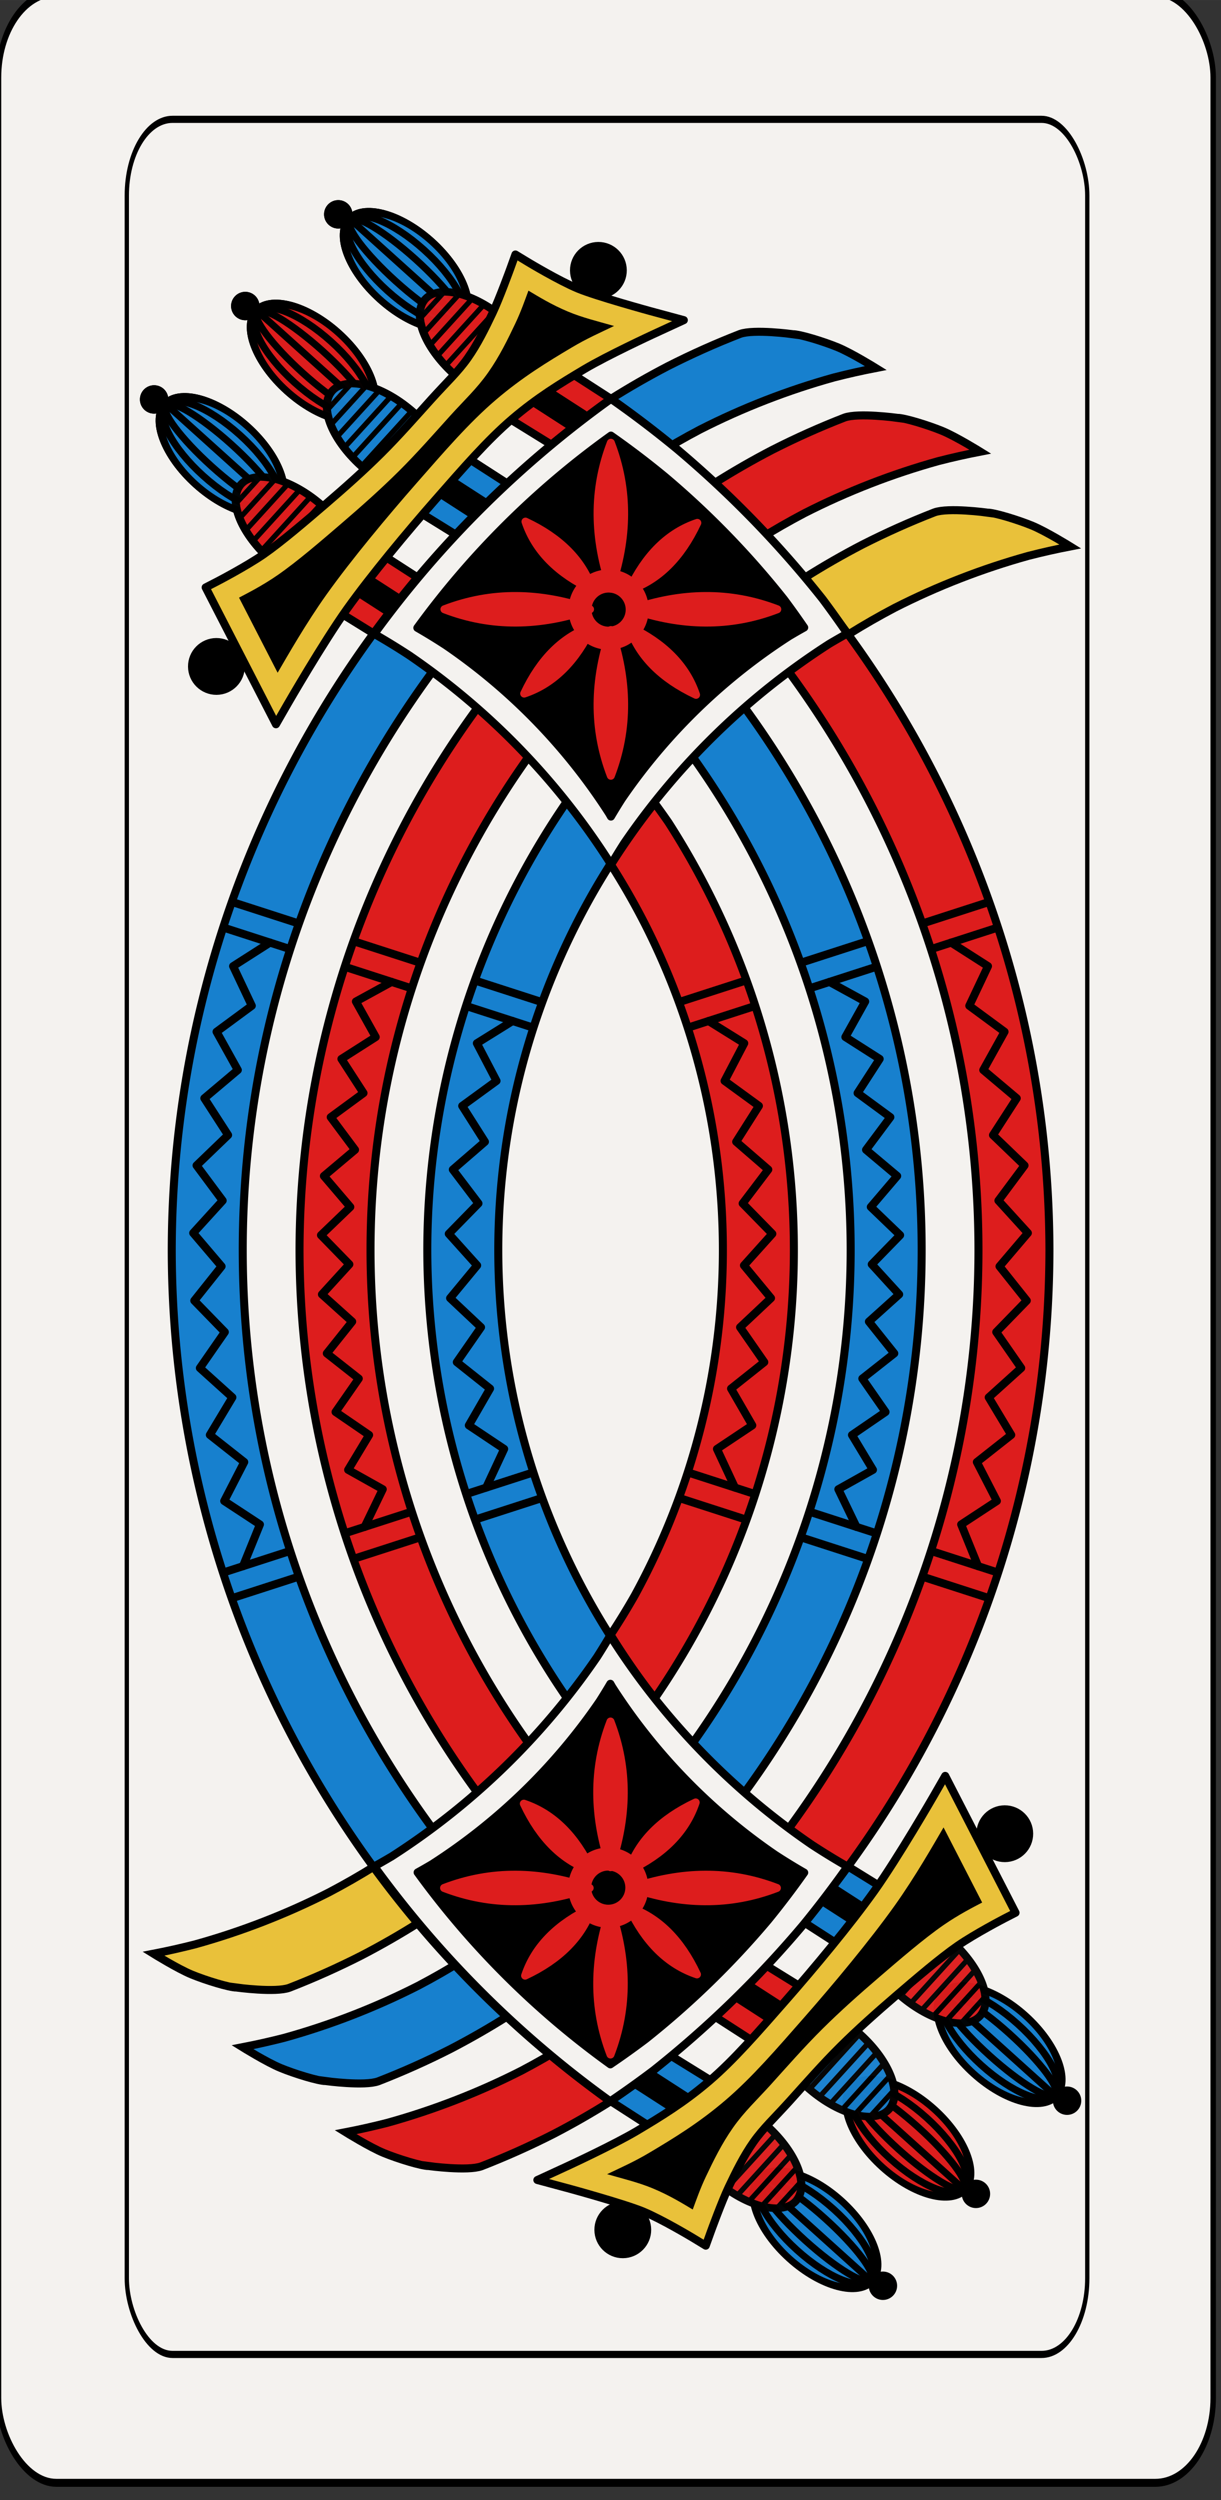 <?xml version="1.0" encoding="UTF-8" standalone="no"?>
<svg
   width="43mm"
   height="87.998mm"
   enable-background="new"
   version="1.1"
   viewBox="0 0 152.363 311.802"
   id="svg20076"
   sodipodi:docname="Mazzo.svg"
   inkscape:version="1.2.1 (9c6d41e410, 2022-07-14)"
   xmlns:inkscape="http://www.inkscape.org/namespaces/inkscape"
   xmlns:sodipodi="http://sodipodi.sourceforge.net/DTD/sodipodi-0.dtd"
   xmlns="http://www.w3.org/2000/svg"
   xmlns:svg="http://www.w3.org/2000/svg"
   xmlns:rdf="http://www.w3.org/1999/02/22-rdf-syntax-ns#"
   xmlns:cc="http://creativecommons.org/ns#"
   xmlns:dc="http://purl.org/dc/elements/1.1/">
  <rect x="0" y="0" width="152.363" height="311.802" fill="#333333" stroke="none"/>
  <sodipodi:namedview
     id="namedview20078"
     pagecolor="#ffffff"
     bordercolor="#000000"
     borderopacity="0.25"
     inkscape:showpageshadow="2"
     inkscape:pageopacity="0.0"
     inkscape:pagecheckerboard="0"
     inkscape:deskcolor="#d1d1d1"
     inkscape:document-units="mm"
     showgrid="false"
     inkscape:zoom="2.8284271"
     inkscape:cx="196.57568"
     inkscape:cy="470.75634"
     inkscape:window-width="2560"
     inkscape:window-height="1409"
     inkscape:window-x="0"
     inkscape:window-y="31"
     inkscape:window-maximized="1"
     inkscape:current-layer="svg20076" />
  <title
     id="title2">Bresciane</title>
  <defs
     id="defs191" />
  <g
     id="g5129"
     style="display:inline"
     transform="translate(-800.778,-953.154)">
    <g
       transform="matrix(0.97,0,0,0.996,-165.14,-794.35)"
       enable-background="new"
       fill="#f4f2ef"
       id="g4561">
      <g
         transform="matrix(0.7,0,0,1,298.31,-0.792)"
         fill="#f4f2ef"
         id="g4559">
        <rect
           x="996.13"
           y="1754.4"
           width="223.23"
           height="311.81"
           rx="10.63"
           ry="10.63"
           fill="#f4f2ef"
           stroke="#000000"
           stroke-width="0.997"
           id="rect4557" />
      </g>
    </g>
    <g
       transform="translate(800.79,212.6)"
       id="g5121">
      <g
         id="g4989">
        <path
           d="m 123.16,804.48 c 0,0 -4.833,-0.656 -6.562,-0.028 -3.068,1.192 -6.074,2.537 -9.008,4.029 -2.437,1.266 -4.82,2.633 -7.143,4.098 l 5.34,7.037 0.146,0.014 c 1.851,-1.153 3.744,-2.239 5.674,-3.254 2.67,-1.359 5.407,-2.583 8.199,-3.668 2.792,-1.085 5.637,-2.031 8.523,-2.832 1.728,-0.442 3.468,-0.833 5.219,-1.172 0,0 -3.024,-1.878 -4.763,-2.594 -1.739,-0.716 -4.706,-1.631 -5.626,-1.631 z"
           fill="#e9c13a"
           fill-rule="evenodd"
           stroke="#000000"
           stroke-width="1px"
           id="path4563" />
        <path
           d="m 111.93,792.66 c 0,0 -4.833,-0.656 -6.562,-0.028 -3.068,1.192 -6.074,2.537 -9.008,4.029 -2.437,1.266 -4.82,2.633 -7.143,4.098 l 5.34,7.037 0.146,0.014 c 1.851,-1.153 3.744,-2.239 5.674,-3.254 2.67,-1.359 5.407,-2.583 8.199,-3.668 2.792,-1.085 5.637,-2.031 8.523,-2.832 1.728,-0.442 3.468,-0.833 5.219,-1.172 0,0 -3.024,-1.878 -4.763,-2.594 -1.739,-0.716 -4.706,-1.631 -5.626,-1.631 z"
           fill="#dd1d1d"
           fill-rule="evenodd"
           stroke="#000000"
           stroke-width="1px"
           id="path4565" />
        <path
           d="m 98.893,782.23 c 0,0 -4.833,-0.656 -6.562,-0.028 -3.068,1.192 -6.074,2.537 -9.008,4.029 -2.437,1.266 -4.82,2.633 -7.143,4.098 l 5.34,7.037 0.146,0.014 c 1.851,-1.153 3.744,-2.239 5.674,-3.254 2.67,-1.359 5.407,-2.583 8.199,-3.668 2.792,-1.085 5.637,-2.031 8.523,-2.832 1.728,-0.442 3.468,-0.833 5.219,-1.172 0,0 -3.024,-1.878 -4.763,-2.594 -1.739,-0.716 -4.706,-1.631 -5.626,-1.631 z"
           fill="#1780ce"
           fill-rule="evenodd"
           stroke="#000000"
           stroke-width="1px"
           id="path4567" />
        <path
           d="m 29.526,988.44 c 0,0 4.833,0.656 6.562,0.028 3.068,-1.192 6.074,-2.537 9.008,-4.029 2.437,-1.266 4.82,-2.633 7.143,-4.098 l -5.34,-7.037 -0.146,-0.014 c -1.851,1.153 -3.744,2.239 -5.674,3.254 -2.67,1.359 -5.407,2.583 -8.199,3.668 -2.792,1.085 -5.637,2.031 -8.523,2.832 -1.728,0.442 -3.468,0.833 -5.219,1.172 0,0 3.024,1.878 4.763,2.594 1.739,0.716 4.706,1.631 5.626,1.631 z"
           fill="#e9c13a"
           fill-rule="evenodd"
           stroke="#000000"
           stroke-width="1px"
           id="path4569" />
        <path
           d="m 40.635,1000.1 c 0,0 4.833,0.656 6.562,0.028 3.068,-1.192 6.074,-2.537 9.008,-4.029 2.437,-1.266 4.82,-2.633 7.143,-4.098 l -5.34,-7.037 -0.146,-0.014 c -1.851,1.153 -3.744,2.239 -5.674,3.254 -2.67,1.359 -5.407,2.583 -8.199,3.668 -2.792,1.085 -5.637,2.031 -8.523,2.832 -1.728,0.442 -3.468,0.833 -5.219,1.172 0,0 3.024,1.878 4.763,2.594 1.739,0.716 4.706,1.631 5.626,1.631 z"
           fill="#1780ce"
           fill-rule="evenodd"
           stroke="#000000"
           stroke-width="1px"
           id="path4571" />
        <path
           d="m 53.504,1010.7 c 0,0 4.833,0.656 6.562,0.028 3.068,-1.192 6.074,-2.537 9.008,-4.029 2.437,-1.266 4.82,-2.633 7.143,-4.098 l -5.34,-7.037 -0.146,-0.014 c -1.851,1.153 -3.744,2.239 -5.674,3.254 -2.67,1.359 -5.407,2.583 -8.199,3.668 -2.792,1.085 -5.637,2.031 -8.523,2.832 -1.728,0.442 -3.468,0.833 -5.219,1.172 0,0 3.024,1.878 4.763,2.594 1.739,0.716 4.706,1.631 5.626,1.631 z"
           fill="#dd1d1d"
           fill-rule="evenodd"
           stroke="#000000"
           stroke-width="1px"
           id="path4573" />
        <path
           d="m 76.229,790.3 -9.182,-5.922 -7.927,5.653 9.672,5.98 z"
           fill="#dd1d1d"
           fill-rule="evenodd"
           stroke="#000000"
           stroke-width="1px"
           id="path4575" />
        <path
           d="m 76.181,1002.6 9.182,5.922 7.927,-5.653 -9.672,-5.98 z"
           fill="#1780ce"
           fill-rule="evenodd"
           stroke="#000000"
           stroke-width="1px"
           id="path4577" />
        <path
           d="m 88.032,991.31 9.182,5.922 7.927,-5.653 -9.672,-5.98 z"
           fill="#dd1d1d"
           fill-rule="evenodd"
           stroke="#000000"
           stroke-width="1px"
           id="path4579" />
        <path
           d="m 98.231,978.96 9.182,5.922 7.927,-5.653 -9.672,-5.98 z"
           fill="#1780ce"
           fill-rule="evenodd"
           stroke="#000000"
           stroke-width="1px"
           id="path4581" />
        <path
           d="m 89.327,1005.7 -9.262,-5.973"
           fill="none"
           stroke="#000000"
           stroke-width="3.125"
           id="path4583" />
        <path
           d="m 101.18,994.41 -9.262,-5.973"
           fill="none"
           stroke="#000000"
           stroke-width="3.125"
           id="path4585" />
        <path
           d="m 111.38,982.06 -9.262,-5.973"
           fill="none"
           stroke="#000000"
           stroke-width="3.125"
           id="path4587" />
        <path
           d="m 64.377,801.57 -9.182,-5.922 -7.927,5.653 9.672,5.98 z"
           fill="#1780ce"
           fill-rule="evenodd"
           stroke="#000000"
           stroke-width="1px"
           id="path4589" />
        <path
           d="m 54.179,813.93 -9.182,-5.922 -7.927,5.653 9.672,5.98 z"
           fill="#dd1d1d"
           fill-rule="evenodd"
           stroke="#000000"
           stroke-width="1px"
           id="path4591" />
        <path
           d="m 63.083,787.2 9.262,5.973"
           fill="none"
           stroke="#000000"
           stroke-width="3.125"
           id="path4593" />
        <path
           d="m 51.232,798.48 9.262,5.973"
           fill="none"
           stroke="#000000"
           stroke-width="3.125"
           id="path4595" />
        <path
           d="m 41.033,810.83 9.262,5.973"
           fill="none"
           stroke="#000000"
           stroke-width="3.125"
           id="path4597" />
        <g
           transform="translate(0.233,0.21)"
           id="g4637">
          <g
             transform="matrix(0.692,0.63,-0.47,0.515,366.88,157.11)"
             fill="#1780ce"
             stroke="#000000"
             id="g4607">
            <ellipse
               transform="matrix(0.006,1,1,-0.006,0,0)"
               cx="1007.7"
               cy="187.05"
               rx="6.97"
               ry="10.076"
               stroke-linecap="round"
               stroke-linejoin="round"
               stroke-width="1.237"
               id="ellipse4599" />
            <ellipse
               transform="matrix(0.006,1,1,-0.006,0,0)"
               cx="1007.7"
               cy="187.05"
               rx="4.91"
               ry="10.076"
               stroke-linecap="round"
               stroke-linejoin="round"
               stroke-width="1.237"
               id="ellipse4601" />
            <ellipse
               transform="matrix(0.006,1,1,-0.006,0,0)"
               cx="1007.7"
               cy="187.05"
               rx="2.645"
               ry="10.076"
               stroke-linecap="round"
               stroke-linejoin="round"
               stroke-width="1.237"
               id="ellipse4603" />
            <path
               d="m 183.38,1006.5 20.151,-0.131"
               fill-rule="evenodd"
               stroke-width="1.238px"
               id="path4605" />
          </g>
          <g
             transform="matrix(0.47,-0.517,0.519,0.469,-543.51,465.89)"
             opacity="0.97"
             id="g4633">
            <g
               stroke="#000000"
               stroke-linecap="round"
               stroke-linejoin="round"
               id="g4631">
              <ellipse
                 transform="matrix(-0.998,-0.056,0,1,0,0)"
                 cx="-195.19"
                 cy="930.78"
                 rx="6.697"
                 ry="13.217"
                 fill="#dd1d1d"
                 opacity="1"
                 stroke-width="1.389"
                 id="ellipse4609" />
              <path
                 d="m 191.5,930.12 6.439,6e-5"
                 fill="none"
                 stroke-width="0.923"
                 id="path4611" />
              <path
                 d="m 190.01,932.37 9.473,3.3e-4"
                 fill="none"
                 stroke-width="0.923"
                 id="path4613" />
              <path
                 d="m 189.13,934.63 11.295,2e-5"
                 fill="none"
                 stroke-width="0.923"
                 id="path4615" />
              <path
                 d="m 188.59,936.89 12.45,-2.8e-4"
                 fill="none"
                 stroke-width="0.923"
                 id="path4617" />
              <path
                 d="m 188.29,939.15 13.116,7e-5"
                 fill="none"
                 stroke-width="0.923"
                 id="path4619" />
              <path
                 d="m 188.2,941.4 13.365,10e-6"
                 fill="none"
                 stroke-width="0.923"
                 id="path4621" />
              <path
                 d="m 188.3,943.66 13.221,-5e-5"
                 fill="none"
                 stroke-width="0.923"
                 id="path4623" />
              <path
                 d="m 188.61,945.92 12.671,-2.3e-4"
                 fill="none"
                 stroke-width="0.923"
                 id="path4625" />
              <path
                 d="m 189.15,948.18 11.657,4e-4"
                 fill="none"
                 stroke-width="0.923"
                 id="path4627" />
              <path
                 d="m 189.99,950.43 10.04,-1.9e-4"
                 fill="none"
                 stroke-width="0.923"
                 id="path4629" />
            </g>
          </g>
          <circle
             cx="18.987"
             cy="790.16"
             stroke="#000000"
             stroke-linecap="round"
             stroke-linejoin="round"
             stroke-width="0.999"
             id="ellipse4635"
             r="1.272" />
        </g>
        <g
           transform="matrix(0.692,0.63,-0.47,0.515,378.49,145.67)"
           fill="#dd1d1d"
           stroke="#000000"
           id="g4647">
          <ellipse
             transform="matrix(0.006,1,1,-0.006,0,0)"
             cx="1007.7"
             cy="187.05"
             rx="6.97"
             ry="10.076"
             stroke-linecap="round"
             stroke-linejoin="round"
             stroke-width="1.237"
             id="ellipse4639" />
          <ellipse
             transform="matrix(0.006,1,1,-0.006,0,0)"
             cx="1007.7"
             cy="187.05"
             rx="4.91"
             ry="10.076"
             stroke-linecap="round"
             stroke-linejoin="round"
             stroke-width="1.237"
             id="ellipse4641" />
          <ellipse
             transform="matrix(0.006,1,1,-0.006,0,0)"
             cx="1007.7"
             cy="187.05"
             rx="2.645"
             ry="10.076"
             stroke-linecap="round"
             stroke-linejoin="round"
             stroke-width="1.237"
             id="ellipse4643" />
          <path
             d="m 183.38,1006.5 20.151,-0.131"
             fill-rule="evenodd"
             stroke-width="1.238px"
             id="path4645" />
        </g>
        <g
           transform="matrix(0.47,-0.517,0.519,0.469,-531.9,454.45)"
           fill="#1780ce"
           opacity="0.97"
           id="g4673">
          <g
             fill="#1780ce"
             stroke="#000000"
             stroke-linecap="round"
             stroke-linejoin="round"
             id="g4671">
            <ellipse
               transform="matrix(-0.998,-0.056,0,1,0,0)"
               cx="-195.19"
               cy="930.78"
               rx="6.697"
               ry="13.217"
               opacity="1"
               stroke-width="1.389"
               id="ellipse4649" />
            <path
               d="m 191.5,930.12 6.439,6e-5"
               fill-rule="evenodd"
               stroke-width="0.923"
               id="path4651" />
            <path
               d="m 190.01,932.37 9.473,3.3e-4"
               fill-rule="evenodd"
               stroke-width="0.923"
               id="path4653" />
            <path
               d="m 189.13,934.63 11.295,2e-5"
               fill-rule="evenodd"
               stroke-width="0.923"
               id="path4655" />
            <path
               d="m 188.59,936.89 12.45,-2.8e-4"
               fill-rule="evenodd"
               stroke-width="0.923"
               id="path4657" />
            <path
               d="m 188.29,939.15 13.116,7e-5"
               fill-rule="evenodd"
               stroke-width="0.923"
               id="path4659" />
            <path
               d="m 188.2,941.4 13.365,10e-6"
               fill-rule="evenodd"
               stroke-width="0.923"
               id="path4661" />
            <path
               d="m 188.3,943.66 13.221,-5e-5"
               fill-rule="evenodd"
               stroke-width="0.923"
               id="path4663" />
            <path
               d="m 188.61,945.92 12.671,-2.3e-4"
               fill-rule="evenodd"
               stroke-width="0.923"
               id="path4665" />
            <path
               d="m 189.15,948.18 11.657,4e-4"
               fill-rule="evenodd"
               stroke-width="0.923"
               id="path4667" />
            <path
               d="m 189.99,950.43 10.04,-1.9e-4"
               fill-rule="evenodd"
               stroke-width="0.923"
               id="path4669" />
          </g>
        </g>
        <circle
           cx="30.596"
           cy="778.72"
           stroke="#000000"
           stroke-linecap="round"
           stroke-linejoin="round"
           stroke-width="0.999"
           id="ellipse4675"
           r="1.272" />
        <g
           transform="translate(23.212,-22.877)"
           id="g4715">
          <g
             transform="matrix(0.692,0.63,-0.47,0.515,366.88,157.11)"
             fill="#1780ce"
             stroke="#000000"
             id="g4685">
            <ellipse
               transform="matrix(0.006,1,1,-0.006,0,0)"
               cx="1007.7"
               cy="187.05"
               rx="6.97"
               ry="10.076"
               stroke-linecap="round"
               stroke-linejoin="round"
               stroke-width="1.237"
               id="ellipse4677" />
            <ellipse
               transform="matrix(0.006,1,1,-0.006,0,0)"
               cx="1007.7"
               cy="187.05"
               rx="4.91"
               ry="10.076"
               stroke-linecap="round"
               stroke-linejoin="round"
               stroke-width="1.237"
               id="ellipse4679" />
            <ellipse
               transform="matrix(0.006,1,1,-0.006,0,0)"
               cx="1007.7"
               cy="187.05"
               rx="2.645"
               ry="10.076"
               stroke-linecap="round"
               stroke-linejoin="round"
               stroke-width="1.237"
               id="ellipse4681" />
            <path
               d="m 183.38,1006.5 20.151,-0.131"
               fill-rule="evenodd"
               stroke-width="1.238px"
               id="path4683" />
          </g>
          <g
             transform="matrix(0.47,-0.517,0.519,0.469,-543.51,465.89)"
             opacity="0.97"
             id="g4711">
            <g
               stroke="#000000"
               stroke-linecap="round"
               stroke-linejoin="round"
               id="g4709">
              <ellipse
                 transform="matrix(-0.998,-0.056,0,1,0,0)"
                 cx="-195.19"
                 cy="930.78"
                 rx="6.697"
                 ry="13.217"
                 fill="#dd1d1d"
                 opacity="1"
                 stroke-width="1.389"
                 id="ellipse4687" />
              <path
                 d="m 191.5,930.12 6.439,6e-5"
                 fill="none"
                 stroke-width="0.923"
                 id="path4689" />
              <path
                 d="m 190.01,932.37 9.473,3.3e-4"
                 fill="none"
                 stroke-width="0.923"
                 id="path4691" />
              <path
                 d="m 189.13,934.63 11.295,2e-5"
                 fill="none"
                 stroke-width="0.923"
                 id="path4693" />
              <path
                 d="m 188.59,936.89 12.45,-2.8e-4"
                 fill="none"
                 stroke-width="0.923"
                 id="path4695" />
              <path
                 d="m 188.29,939.15 13.116,7e-5"
                 fill="none"
                 stroke-width="0.923"
                 id="path4697" />
              <path
                 d="m 188.2,941.4 13.365,10e-6"
                 fill="none"
                 stroke-width="0.923"
                 id="path4699" />
              <path
                 d="m 188.3,943.66 13.221,-5e-5"
                 fill="none"
                 stroke-width="0.923"
                 id="path4701" />
              <path
                 d="m 188.61,945.92 12.671,-2.3e-4"
                 fill="none"
                 stroke-width="0.923"
                 id="path4703" />
              <path
                 d="m 189.15,948.18 11.657,4e-4"
                 fill="none"
                 stroke-width="0.923"
                 id="path4705" />
              <path
                 d="m 189.99,950.43 10.04,-1.9e-4"
                 fill="none"
                 stroke-width="0.923"
                 id="path4707" />
            </g>
          </g>
          <circle
             cx="18.987"
             cy="790.16"
             stroke="#000000"
             stroke-linecap="round"
             stroke-linejoin="round"
             stroke-width="0.999"
             id="ellipse4713"
             r="1.272" />
        </g>
        <path
           d="m 54.179,813.93 -9.182,-5.922 -7.927,5.653 9.672,5.98 z"
           fill="#dd1d1d"
           fill-rule="evenodd"
           stroke="#000000"
           stroke-width="1px"
           id="path4717" />
        <path
           d="m 63.083,787.2 9.262,5.973"
           fill="none"
           stroke="#000000"
           stroke-width="3.125"
           id="path4719" />
        <path
           d="m 41.033,810.83 9.262,5.973"
           fill="none"
           stroke="#000000"
           stroke-width="3.125"
           id="path4721" />
        <path
           d="m 64.377,801.57 -9.182,-5.922 -7.927,5.653 9.672,5.98 z"
           fill="#1780ce"
           fill-rule="evenodd"
           stroke="#000000"
           stroke-width="1px"
           id="path4723" />
        <path
           d="m 51.232,798.48 9.262,5.973"
           fill="none"
           stroke="#000000"
           stroke-width="3.125"
           id="path4725" />
        <g
           transform="translate(0.233,0.21)"
           id="g4765">
          <g
             transform="matrix(0.692,0.63,-0.47,0.515,366.88,157.11)"
             fill="#1780ce"
             stroke="#000000"
             id="g4735">
            <ellipse
               transform="matrix(0.006,1,1,-0.006,0,0)"
               cx="1007.7"
               cy="187.05"
               rx="6.97"
               ry="10.076"
               stroke-linecap="round"
               stroke-linejoin="round"
               stroke-width="1.237"
               id="ellipse4727" />
            <ellipse
               transform="matrix(0.006,1,1,-0.006,0,0)"
               cx="1007.7"
               cy="187.05"
               rx="4.91"
               ry="10.076"
               stroke-linecap="round"
               stroke-linejoin="round"
               stroke-width="1.237"
               id="ellipse4729" />
            <ellipse
               transform="matrix(0.006,1,1,-0.006,0,0)"
               cx="1007.7"
               cy="187.05"
               rx="2.645"
               ry="10.076"
               stroke-linecap="round"
               stroke-linejoin="round"
               stroke-width="1.237"
               id="ellipse4731" />
            <path
               d="m 183.38,1006.5 20.151,-0.131"
               fill-rule="evenodd"
               stroke-width="1.238px"
               id="path4733" />
          </g>
          <g
             transform="matrix(0.47,-0.517,0.519,0.469,-543.51,465.89)"
             opacity="0.97"
             id="g4761">
            <g
               stroke="#000000"
               stroke-linecap="round"
               stroke-linejoin="round"
               id="g4759">
              <ellipse
                 transform="matrix(-0.998,-0.056,0,1,0,0)"
                 cx="-195.19"
                 cy="930.78"
                 rx="6.697"
                 ry="13.217"
                 fill="#dd1d1d"
                 opacity="1"
                 stroke-width="1.389"
                 id="ellipse4737" />
              <path
                 d="m 191.5,930.12 6.439,6e-5"
                 fill="none"
                 stroke-width="0.923"
                 id="path4739" />
              <path
                 d="m 190.01,932.37 9.473,3.3e-4"
                 fill="none"
                 stroke-width="0.923"
                 id="path4741" />
              <path
                 d="m 189.13,934.63 11.295,2e-5"
                 fill="none"
                 stroke-width="0.923"
                 id="path4743" />
              <path
                 d="m 188.59,936.89 12.45,-2.8e-4"
                 fill="none"
                 stroke-width="0.923"
                 id="path4745" />
              <path
                 d="m 188.29,939.15 13.116,7e-5"
                 fill="none"
                 stroke-width="0.923"
                 id="path4747" />
              <path
                 d="m 188.2,941.4 13.365,10e-6"
                 fill="none"
                 stroke-width="0.923"
                 id="path4749" />
              <path
                 d="m 188.3,943.66 13.221,-5e-5"
                 fill="none"
                 stroke-width="0.923"
                 id="path4751" />
              <path
                 d="m 188.61,945.92 12.671,-2.3e-4"
                 fill="none"
                 stroke-width="0.923"
                 id="path4753" />
              <path
                 d="m 189.15,948.18 11.657,4e-4"
                 fill="none"
                 stroke-width="0.923"
                 id="path4755" />
              <path
                 d="m 189.99,950.43 10.04,-1.9e-4"
                 fill="none"
                 stroke-width="0.923"
                 id="path4757" />
            </g>
          </g>
          <circle
             cx="18.987"
             cy="790.16"
             stroke="#000000"
             stroke-linecap="round"
             stroke-linejoin="round"
             stroke-width="0.999"
             id="ellipse4763"
             r="1.272" />
        </g>
        <g
           transform="matrix(0.692,0.63,-0.47,0.515,378.49,145.67)"
           fill="#dd1d1d"
           stroke="#000000"
           id="g4775">
          <ellipse
             transform="matrix(0.006,1,1,-0.006,0,0)"
             cx="1007.7"
             cy="187.05"
             rx="6.97"
             ry="10.076"
             stroke-linecap="round"
             stroke-linejoin="round"
             stroke-width="1.237"
             id="ellipse4767" />
          <ellipse
             transform="matrix(0.006,1,1,-0.006,0,0)"
             cx="1007.7"
             cy="187.05"
             rx="4.91"
             ry="10.076"
             stroke-linecap="round"
             stroke-linejoin="round"
             stroke-width="1.237"
             id="ellipse4769" />
          <ellipse
             transform="matrix(0.006,1,1,-0.006,0,0)"
             cx="1007.7"
             cy="187.05"
             rx="2.645"
             ry="10.076"
             stroke-linecap="round"
             stroke-linejoin="round"
             stroke-width="1.237"
             id="ellipse4771" />
          <path
             d="m 183.38,1006.5 20.151,-0.131"
             fill-rule="evenodd"
             stroke-width="1.238px"
             id="path4773" />
        </g>
        <g
           transform="matrix(0.47,-0.517,0.519,0.469,-531.9,454.45)"
           fill="#1780ce"
           opacity="0.97"
           id="g4801">
          <g
             fill="#1780ce"
             stroke="#000000"
             stroke-linecap="round"
             stroke-linejoin="round"
             id="g4799">
            <ellipse
               transform="matrix(-0.998,-0.056,0,1,0,0)"
               cx="-195.19"
               cy="930.78"
               rx="6.697"
               ry="13.217"
               opacity="1"
               stroke-width="1.389"
               id="ellipse4777" />
            <path
               d="m 191.5,930.12 6.439,6e-5"
               fill-rule="evenodd"
               stroke-width="0.923"
               id="path4779" />
            <path
               d="m 190.01,932.37 9.473,3.3e-4"
               fill-rule="evenodd"
               stroke-width="0.923"
               id="path4781" />
            <path
               d="m 189.13,934.63 11.295,2e-5"
               fill-rule="evenodd"
               stroke-width="0.923"
               id="path4783" />
            <path
               d="m 188.59,936.89 12.45,-2.8e-4"
               fill-rule="evenodd"
               stroke-width="0.923"
               id="path4785" />
            <path
               d="m 188.29,939.15 13.116,7e-5"
               fill-rule="evenodd"
               stroke-width="0.923"
               id="path4787" />
            <path
               d="m 188.2,941.4 13.365,10e-6"
               fill-rule="evenodd"
               stroke-width="0.923"
               id="path4789" />
            <path
               d="m 188.3,943.66 13.221,-5e-5"
               fill-rule="evenodd"
               stroke-width="0.923"
               id="path4791" />
            <path
               d="m 188.61,945.92 12.671,-2.3e-4"
               fill-rule="evenodd"
               stroke-width="0.923"
               id="path4793" />
            <path
               d="m 189.15,948.18 11.657,4e-4"
               fill-rule="evenodd"
               stroke-width="0.923"
               id="path4795" />
            <path
               d="m 189.99,950.43 10.04,-1.9e-4"
               fill-rule="evenodd"
               stroke-width="0.923"
               id="path4797" />
          </g>
        </g>
        <circle
           cx="30.596"
           cy="778.72"
           stroke="#000000"
           stroke-linecap="round"
           stroke-linejoin="round"
           stroke-width="0.999"
           id="ellipse4803"
           r="1.272" />
        <g
           transform="translate(23.212,-22.877)"
           id="g4843">
          <g
             transform="matrix(0.692,0.63,-0.47,0.515,366.88,157.11)"
             fill="#1780ce"
             stroke="#000000"
             id="g4813">
            <ellipse
               transform="matrix(0.006,1,1,-0.006,0,0)"
               cx="1007.7"
               cy="187.05"
               rx="6.97"
               ry="10.076"
               stroke-linecap="round"
               stroke-linejoin="round"
               stroke-width="1.237"
               id="ellipse4805" />
            <ellipse
               transform="matrix(0.006,1,1,-0.006,0,0)"
               cx="1007.7"
               cy="187.05"
               rx="4.91"
               ry="10.076"
               stroke-linecap="round"
               stroke-linejoin="round"
               stroke-width="1.237"
               id="ellipse4807" />
            <ellipse
               transform="matrix(0.006,1,1,-0.006,0,0)"
               cx="1007.7"
               cy="187.05"
               rx="2.645"
               ry="10.076"
               stroke-linecap="round"
               stroke-linejoin="round"
               stroke-width="1.237"
               id="ellipse4809" />
            <path
               d="m 183.38,1006.5 20.151,-0.131"
               fill-rule="evenodd"
               stroke-width="1.238px"
               id="path4811" />
          </g>
          <g
             transform="matrix(0.47,-0.517,0.519,0.469,-543.51,465.89)"
             opacity="0.97"
             id="g4839">
            <g
               stroke="#000000"
               stroke-linecap="round"
               stroke-linejoin="round"
               id="g4837">
              <ellipse
                 transform="matrix(-0.998,-0.056,0,1,0,0)"
                 cx="-195.19"
                 cy="930.78"
                 rx="6.697"
                 ry="13.217"
                 fill="#dd1d1d"
                 opacity="1"
                 stroke-width="1.389"
                 id="ellipse4815" />
              <path
                 d="m 191.5,930.12 6.439,6e-5"
                 fill="none"
                 stroke-width="0.923"
                 id="path4817" />
              <path
                 d="m 190.01,932.37 9.473,3.3e-4"
                 fill="none"
                 stroke-width="0.923"
                 id="path4819" />
              <path
                 d="m 189.13,934.63 11.295,2e-5"
                 fill="none"
                 stroke-width="0.923"
                 id="path4821" />
              <path
                 d="m 188.59,936.89 12.45,-2.8e-4"
                 fill="none"
                 stroke-width="0.923"
                 id="path4823" />
              <path
                 d="m 188.29,939.15 13.116,7e-5"
                 fill="none"
                 stroke-width="0.923"
                 id="path4825" />
              <path
                 d="m 188.2,941.4 13.365,10e-6"
                 fill="none"
                 stroke-width="0.923"
                 id="path4827" />
              <path
                 d="m 188.3,943.66 13.221,-5e-5"
                 fill="none"
                 stroke-width="0.923"
                 id="path4829" />
              <path
                 d="m 188.61,945.92 12.671,-2.3e-4"
                 fill="none"
                 stroke-width="0.923"
                 id="path4831" />
              <path
                 d="m 189.15,948.18 11.657,4e-4"
                 fill="none"
                 stroke-width="0.923"
                 id="path4833" />
              <path
                 d="m 189.99,950.43 10.04,-1.9e-4"
                 fill="none"
                 stroke-width="0.923"
                 id="path4835" />
            </g>
          </g>
          <circle
             cx="18.987"
             cy="790.16"
             stroke="#000000"
             stroke-linecap="round"
             stroke-linejoin="round"
             stroke-width="0.999"
             id="ellipse4841"
             r="1.272" />
        </g>
        <g
           transform="translate(8.91,-76.532)"
           id="g4963">
          <g
             transform="rotate(180,71.61,934.62)"
             id="g4883">
            <g
               transform="matrix(0.692,0.63,-0.47,0.515,366.88,157.11)"
               fill="#1780ce"
               stroke="#000000"
               id="g4853">
              <ellipse
                 transform="matrix(0.006,1,1,-0.006,0,0)"
                 cx="1007.7"
                 cy="187.05"
                 rx="6.97"
                 ry="10.076"
                 stroke-linecap="round"
                 stroke-linejoin="round"
                 stroke-width="1.237"
                 id="ellipse4845" />
              <ellipse
                 transform="matrix(0.006,1,1,-0.006,0,0)"
                 cx="1007.7"
                 cy="187.05"
                 rx="4.91"
                 ry="10.076"
                 stroke-linecap="round"
                 stroke-linejoin="round"
                 stroke-width="1.237"
                 id="ellipse4847" />
              <ellipse
                 transform="matrix(0.006,1,1,-0.006,0,0)"
                 cx="1007.7"
                 cy="187.05"
                 rx="2.645"
                 ry="10.076"
                 stroke-linecap="round"
                 stroke-linejoin="round"
                 stroke-width="1.237"
                 id="ellipse4849" />
              <path
                 d="m 183.38,1006.5 20.151,-0.131"
                 fill-rule="evenodd"
                 stroke-width="1.238px"
                 id="path4851" />
            </g>
            <g
               transform="matrix(0.47,-0.517,0.519,0.469,-543.51,465.89)"
               opacity="0.97"
               id="g4879">
              <g
                 stroke="#000000"
                 stroke-linecap="round"
                 stroke-linejoin="round"
                 id="g4877">
                <ellipse
                   transform="matrix(-0.998,-0.056,0,1,0,0)"
                   cx="-195.19"
                   cy="930.78"
                   rx="6.697"
                   ry="13.217"
                   fill="#dd1d1d"
                   opacity="1"
                   stroke-width="1.389"
                   id="ellipse4855" />
                <path
                   d="m 191.5,930.12 6.439,6e-5"
                   fill="none"
                   stroke-width="0.923"
                   id="path4857" />
                <path
                   d="m 190.01,932.37 9.473,3.3e-4"
                   fill="none"
                   stroke-width="0.923"
                   id="path4859" />
                <path
                   d="m 189.13,934.63 11.295,2e-5"
                   fill="none"
                   stroke-width="0.923"
                   id="path4861" />
                <path
                   d="m 188.59,936.89 12.45,-2.8e-4"
                   fill="none"
                   stroke-width="0.923"
                   id="path4863" />
                <path
                   d="m 188.29,939.15 13.116,7e-5"
                   fill="none"
                   stroke-width="0.923"
                   id="path4865" />
                <path
                   d="m 188.2,941.4 13.365,10e-6"
                   fill="none"
                   stroke-width="0.923"
                   id="path4867" />
                <path
                   d="m 188.3,943.66 13.221,-5e-5"
                   fill="none"
                   stroke-width="0.923"
                   id="path4869" />
                <path
                   d="m 188.61,945.92 12.671,-2.3e-4"
                   fill="none"
                   stroke-width="0.923"
                   id="path4871" />
                <path
                   d="m 189.15,948.18 11.657,4e-4"
                   fill="none"
                   stroke-width="0.923"
                   id="path4873" />
                <path
                   d="m 189.99,950.43 10.04,-1.9e-4"
                   fill="none"
                   stroke-width="0.923"
                   id="path4875" />
              </g>
            </g>
            <circle
               cx="18.987"
               cy="790.16"
               stroke="#000000"
               stroke-linecap="round"
               stroke-linejoin="round"
               stroke-width="0.999"
               id="ellipse4881"
               r="1.272" />
          </g>
          <g
             transform="matrix(-0.692,-0.63,0.47,-0.515,-235.04,1723.8)"
             fill="#dd1d1d"
             stroke="#000000"
             id="g4893">
            <ellipse
               transform="matrix(0.006,1,1,-0.006,0,0)"
               cx="1007.7"
               cy="187.05"
               rx="6.97"
               ry="10.076"
               stroke-linecap="round"
               stroke-linejoin="round"
               stroke-width="1.237"
               id="ellipse4885" />
            <ellipse
               transform="matrix(0.006,1,1,-0.006,0,0)"
               cx="1007.7"
               cy="187.05"
               rx="4.91"
               ry="10.076"
               stroke-linecap="round"
               stroke-linejoin="round"
               stroke-width="1.237"
               id="ellipse4887" />
            <ellipse
               transform="matrix(0.006,1,1,-0.006,0,0)"
               cx="1007.7"
               cy="187.05"
               rx="2.645"
               ry="10.076"
               stroke-linecap="round"
               stroke-linejoin="round"
               stroke-width="1.237"
               id="ellipse4889" />
            <path
               d="m 183.38,1006.5 20.151,-0.131"
               fill-rule="evenodd"
               stroke-width="1.238px"
               id="path4891" />
          </g>
          <g
             transform="matrix(-0.47,0.517,-0.519,-0.469,675.36,1415)"
             fill="#1780ce"
             opacity="0.97"
             id="g4919">
            <g
               fill="#1780ce"
               stroke="#000000"
               stroke-linecap="round"
               stroke-linejoin="round"
               id="g4917">
              <ellipse
                 transform="matrix(-0.998,-0.056,0,1,0,0)"
                 cx="-195.19"
                 cy="930.78"
                 rx="6.697"
                 ry="13.217"
                 opacity="1"
                 stroke-width="1.389"
                 id="ellipse4895" />
              <path
                 d="m 191.5,930.12 6.439,6e-5"
                 fill-rule="evenodd"
                 stroke-width="0.923"
                 id="path4897" />
              <path
                 d="m 190.01,932.37 9.473,3.3e-4"
                 fill-rule="evenodd"
                 stroke-width="0.923"
                 id="path4899" />
              <path
                 d="m 189.13,934.63 11.295,2e-5"
                 fill-rule="evenodd"
                 stroke-width="0.923"
                 id="path4901" />
              <path
                 d="m 188.59,936.89 12.45,-2.8e-4"
                 fill-rule="evenodd"
                 stroke-width="0.923"
                 id="path4903" />
              <path
                 d="m 188.29,939.15 13.116,7e-5"
                 fill-rule="evenodd"
                 stroke-width="0.923"
                 id="path4905" />
              <path
                 d="m 188.2,941.4 13.365,10e-6"
                 fill-rule="evenodd"
                 stroke-width="0.923"
                 id="path4907" />
              <path
                 d="m 188.3,943.66 13.221,-5e-5"
                 fill-rule="evenodd"
                 stroke-width="0.923"
                 id="path4909" />
              <path
                 d="m 188.61,945.92 12.671,-2.3e-4"
                 fill-rule="evenodd"
                 stroke-width="0.923"
                 id="path4911" />
              <path
                 d="m 189.15,948.18 11.657,4e-4"
                 fill-rule="evenodd"
                 stroke-width="0.923"
                 id="path4913" />
              <path
                 d="m 189.99,950.43 10.04,-1.9e-4"
                 fill-rule="evenodd"
                 stroke-width="0.923"
                 id="path4915" />
            </g>
          </g>
          <circle
             transform="scale(-1)"
             cx="-112.86"
             cy="-1090.7"
             stroke="#000000"
             stroke-linecap="round"
             stroke-linejoin="round"
             stroke-width="0.999"
             id="ellipse4921"
             r="1.272" />
          <g
             transform="rotate(180,60.12,946.16)"
             id="g4961">
            <g
               transform="matrix(0.692,0.63,-0.47,0.515,366.88,157.11)"
               fill="#1780ce"
               stroke="#000000"
               id="g4931">
              <ellipse
                 transform="matrix(0.006,1,1,-0.006,0,0)"
                 cx="1007.7"
                 cy="187.05"
                 rx="6.97"
                 ry="10.076"
                 stroke-linecap="round"
                 stroke-linejoin="round"
                 stroke-width="1.237"
                 id="ellipse4923" />
              <ellipse
                 transform="matrix(0.006,1,1,-0.006,0,0)"
                 cx="1007.7"
                 cy="187.05"
                 rx="4.91"
                 ry="10.076"
                 stroke-linecap="round"
                 stroke-linejoin="round"
                 stroke-width="1.237"
                 id="ellipse4925" />
              <ellipse
                 transform="matrix(0.006,1,1,-0.006,0,0)"
                 cx="1007.7"
                 cy="187.05"
                 rx="2.645"
                 ry="10.076"
                 stroke-linecap="round"
                 stroke-linejoin="round"
                 stroke-width="1.237"
                 id="ellipse4927" />
              <path
                 d="m 183.38,1006.5 20.151,-0.131"
                 fill-rule="evenodd"
                 stroke-width="1.238px"
                 id="path4929" />
            </g>
            <g
               transform="matrix(0.47,-0.517,0.519,0.469,-543.51,465.89)"
               opacity="0.97"
               id="g4957">
              <g
                 stroke="#000000"
                 stroke-linecap="round"
                 stroke-linejoin="round"
                 id="g4955">
                <ellipse
                   transform="matrix(-0.998,-0.056,0,1,0,0)"
                   cx="-195.19"
                   cy="930.78"
                   rx="6.697"
                   ry="13.217"
                   fill="#dd1d1d"
                   opacity="1"
                   stroke-width="1.389"
                   id="ellipse4933" />
                <path
                   d="m 191.5,930.12 6.439,6e-5"
                   fill="none"
                   stroke-width="0.923"
                   id="path4935" />
                <path
                   d="m 190.01,932.37 9.473,3.3e-4"
                   fill="none"
                   stroke-width="0.923"
                   id="path4937" />
                <path
                   d="m 189.13,934.63 11.295,2e-5"
                   fill="none"
                   stroke-width="0.923"
                   id="path4939" />
                <path
                   d="m 188.59,936.89 12.45,-2.8e-4"
                   fill="none"
                   stroke-width="0.923"
                   id="path4941" />
                <path
                   d="m 188.29,939.15 13.116,7e-5"
                   fill="none"
                   stroke-width="0.923"
                   id="path4943" />
                <path
                   d="m 188.2,941.4 13.365,10e-6"
                   fill="none"
                   stroke-width="0.923"
                   id="path4945" />
                <path
                   d="m 188.3,943.66 13.221,-5e-5"
                   fill="none"
                   stroke-width="0.923"
                   id="path4947" />
                <path
                   d="m 188.61,945.92 12.671,-2.3e-4"
                   fill="none"
                   stroke-width="0.923"
                   id="path4949" />
                <path
                   d="m 189.15,948.18 11.657,4e-4"
                   fill="none"
                   stroke-width="0.923"
                   id="path4951" />
                <path
                   d="m 189.99,950.43 10.04,-1.9e-4"
                   fill="none"
                   stroke-width="0.923"
                   id="path4953" />
              </g>
            </g>
            <circle
               cx="18.987"
               cy="790.16"
               stroke="#000000"
               stroke-linecap="round"
               stroke-linejoin="round"
               stroke-width="0.999"
               id="ellipse4959"
               r="1.272" />
          </g>
        </g>
        <g
           transform="translate(2,2)"
           id="g4975">
          <ellipse
             transform="matrix(0.006,1,1,-0.006,0,0)"
             cx="772.68"
             cy="68.022"
             rx="3.044"
             ry="3.044"
             stroke="#000000"
             stroke-linecap="round"
             stroke-linejoin="round"
             stroke-width="0.999"
             id="ellipse4965" />
          <ellipse
             transform="matrix(0.006,1,1,-0.006,0,0)"
             cx="821.79"
             cy="20.062"
             rx="3.044"
             ry="3.044"
             stroke="#000000"
             stroke-linecap="round"
             stroke-linejoin="round"
             stroke-width="0.999"
             id="ellipse4967" />
          <g
             fill-rule="evenodd"
             shape-rendering="auto"
             id="g4973">
            <path
               d="m 62.305,770.29 -0.648,1.797 c 0,0 -1.36,3.73 -2.193,5.486 -0.906,1.91 -1.895,3.912 -3.115,5.644 -1.204,1.709 -2.63,3.024 -4.508,5.102 -1.843,2.039 -4.142,4.659 -6.314,6.812 -2.191,2.172 -4.452,4.183 -6.918,6.301 -2.479,2.129 -5.533,4.745 -7.746,6.273 -2.183,1.507 -5.826,3.397 -5.826,3.397 l -1.389,0.715 8.777,17.066 1.43,-2.488 c 0,0 4.435,-7.688 7.418,-11.871 3.019,-4.234 7.55,-9.665 11.027,-13.627 3.505,-3.993 6.507,-7.457 9.592,-10.092 3.11,-2.656 6.047,-4.445 9.033,-6.221 2.828,-1.682 8.48,-4.299 8.48,-4.299 l 3.916,-1.805 -4.164,-1.123 c 0,0 -6.762,-1.855 -9.057,-2.809 -2.373,-0.987 -6.164,-3.268 -6.164,-3.268 z"
               color="#000000"
               color-rendering="auto"
               enable-background="accumulate"
               fill="#e9c13a"
               image-rendering="auto"
               solid-color="#000000"
               stroke="#000000"
               stroke-linejoin="round"
               stroke-width="0.999"
               style="text-indent:0;text-decoration-line:none;text-decoration-style:solid;text-decoration-color:#000000;text-transform:none;white-space:normal;isolation:auto;mix-blend-mode:normal"
               id="path4969" />
            <path
               d="m 63.93,774.8 c 1.178,0.698 2.836,1.741 4.971,2.629 1.759,0.732 3.55,1.164 5.715,1.779 -1.92,0.921 -3.382,1.552 -5.289,2.686 -3.004,1.786 -6.144,3.691 -9.467,6.529 -3.348,2.86 -6.413,6.426 -9.908,10.408 -3.522,4.013 -8.08,9.466 -11.223,13.873 -2.556,3.584 -4.882,7.669 -6.096,9.75 l -4.818,-9.367 c 1.074,-0.566 2.87,-1.465 4.824,-2.814 2.471,-1.706 5.527,-4.349 8.004,-6.477 2.491,-2.139 4.812,-4.199 7.082,-6.449 2.289,-2.268 4.619,-4.928 6.436,-6.938 1.782,-1.971 3.314,-3.371 4.742,-5.398 1.412,-2.004 2.466,-4.169 3.385,-6.106 0.706,-1.489 1.2,-2.91 1.643,-4.106 z"
               color="#000000"
               color-rendering="auto"
               enable-background="accumulate"
               image-rendering="auto"
               solid-color="#000000"
               stroke-width="0"
               style="text-indent:0;text-decoration-line:none;text-decoration-style:solid;text-decoration-color:#000000;text-transform:none;white-space:normal;isolation:auto;mix-blend-mode:normal"
               id="path4971" />
          </g>
        </g>
        <g
           transform="rotate(180,75.181,895.46)"
           id="g4987">
          <ellipse
             transform="matrix(0.006,1,1,-0.006,0,0)"
             cx="772.68"
             cy="68.022"
             rx="3.044"
             ry="3.044"
             stroke="#000000"
             stroke-linecap="round"
             stroke-linejoin="round"
             stroke-width="0.999"
             id="ellipse4977" />
          <ellipse
             transform="matrix(0.006,1,1,-0.006,0,0)"
             cx="821.79"
             cy="20.062"
             rx="3.044"
             ry="3.044"
             stroke="#000000"
             stroke-linecap="round"
             stroke-linejoin="round"
             stroke-width="0.999"
             id="ellipse4979" />
          <g
             fill-rule="evenodd"
             shape-rendering="auto"
             id="g4985">
            <path
               d="m 62.305,770.29 -0.648,1.797 c 0,0 -1.36,3.73 -2.193,5.486 -0.906,1.91 -1.895,3.912 -3.115,5.644 -1.204,1.709 -2.63,3.024 -4.508,5.102 -1.843,2.039 -4.142,4.659 -6.314,6.812 -2.191,2.172 -4.452,4.183 -6.918,6.301 -2.479,2.129 -5.533,4.745 -7.746,6.273 -2.183,1.507 -5.826,3.397 -5.826,3.397 l -1.389,0.715 8.777,17.066 1.43,-2.488 c 0,0 4.435,-7.688 7.418,-11.871 3.019,-4.234 7.55,-9.665 11.027,-13.627 3.505,-3.993 6.507,-7.457 9.592,-10.092 3.11,-2.656 6.047,-4.445 9.033,-6.221 2.828,-1.682 8.48,-4.299 8.48,-4.299 l 3.916,-1.805 -4.164,-1.123 c 0,0 -6.762,-1.855 -9.057,-2.809 -2.373,-0.987 -6.164,-3.268 -6.164,-3.268 z"
               color="#000000"
               color-rendering="auto"
               enable-background="accumulate"
               fill="#e9c13a"
               image-rendering="auto"
               solid-color="#000000"
               stroke="#000000"
               stroke-linejoin="round"
               stroke-width="0.999"
               style="text-indent:0;text-decoration-line:none;text-decoration-style:solid;text-decoration-color:#000000;text-transform:none;white-space:normal;isolation:auto;mix-blend-mode:normal"
               id="path4981" />
            <path
               d="m 63.93,774.8 c 1.178,0.698 2.836,1.741 4.971,2.629 1.759,0.732 3.55,1.164 5.715,1.779 -1.92,0.921 -3.382,1.552 -5.289,2.686 -3.004,1.786 -6.144,3.691 -9.467,6.529 -3.348,2.86 -6.413,6.426 -9.908,10.408 -3.522,4.013 -8.08,9.466 -11.223,13.873 -2.556,3.584 -4.882,7.669 -6.096,9.75 l -4.818,-9.367 c 1.074,-0.566 2.87,-1.465 4.824,-2.814 2.471,-1.706 5.527,-4.349 8.004,-6.477 2.491,-2.139 4.812,-4.199 7.082,-6.449 2.289,-2.268 4.619,-4.928 6.436,-6.938 1.782,-1.971 3.314,-3.371 4.742,-5.398 1.412,-2.004 2.466,-4.169 3.385,-6.106 0.706,-1.489 1.2,-2.91 1.643,-4.106 z"
               color="#000000"
               color-rendering="auto"
               enable-background="accumulate"
               image-rendering="auto"
               solid-color="#000000"
               stroke-width="0"
               style="text-indent:0;text-decoration-line:none;text-decoration-style:solid;text-decoration-color:#000000;text-transform:none;white-space:normal;isolation:auto;mix-blend-mode:normal"
               id="path4983" />
          </g>
        </g>
      </g>
      <g
         stroke="#000000"
         id="g5071">
        <path
           d="m 82.703,816.7 a 114.66,114.66 0 0 0 -0.113,-0.129 114.66,114.66 0 0 0 -6.379,-5.943 114.66,114.66 0 0 0 -38.846,85.826 114.66,114.66 0 0 0 38.785,85.826 114.66,114.66 0 0 0 4.07,-3.576 114.66,114.66 0 0 0 2.357,-2.529 105.8,105.8 0 0 1 -6.451,-6.01 105.8,105.8 0 0 1 -6.979,-7.945 105.8,105.8 0 0 1 -6.152,-8.602 105.8,105.8 0 0 1 -5.262,-9.174 105.8,105.8 0 0 1 -4.32,-9.652 105.8,105.8 0 0 1 -3.334,-10.037 105.8,105.8 0 0 1 -2.316,-10.318 105.8,105.8 0 0 1 -1.275,-10.498 105.8,105.8 0 0 1 -0.264,-7.484 105.8,105.8 0 0 1 0.527,-10.562 105.8,105.8 0 0 1 1.58,-10.457 105.8,105.8 0 0 1 2.617,-10.246 105.8,105.8 0 0 1 3.627,-9.936 105.8,105.8 0 0 1 4.6,-9.521 105.8,105.8 0 0 1 5.527,-9.018 105.8,105.8 0 0 1 6.4,-8.418 105.8,105.8 0 0 1 7.209,-7.738 105.8,105.8 0 0 1 4.391,-3.857 z"
           fill="#dd1d1d"
           stroke-linecap="round"
           stroke-linejoin="round"
           stroke-width="0.999"
           id="path4991" />
        <path
           d="m 83.602,795.9 a 130.6,130.6 0 0 0 -7.373,-5.604 130.6,130.6 0 0 0 -54.809,106.16 130.6,130.6 0 0 0 54.713,106.16 130.6,130.6 0 0 0 5.391,-3.856 130.6,130.6 0 0 0 1.945,-1.709 121.74,121.74 0 0 1 -0.188,-0.115 121.74,121.74 0 0 1 -9.688,-7.365 121.74,121.74 0 0 1 -8.904,-8.295 121.74,121.74 0 0 1 -8.031,-9.143 121.74,121.74 0 0 1 -7.08,-9.898 121.74,121.74 0 0 1 -6.055,-10.557 121.74,121.74 0 0 1 -4.971,-11.107 121.74,121.74 0 0 1 -3.838,-11.549 121.74,121.74 0 0 1 -2.664,-11.875 121.74,121.74 0 0 1 -1.467,-12.08 121.74,121.74 0 0 1 -0.305,-8.611 121.74,121.74 0 0 1 0.607,-12.154 121.74,121.74 0 0 1 1.818,-12.033 121.74,121.74 0 0 1 3.012,-11.791 121.74,121.74 0 0 1 4.172,-11.432 121.74,121.74 0 0 1 5.293,-10.957 121.74,121.74 0 0 1 6.361,-10.375 121.74,121.74 0 0 1 7.365,-9.688 121.74,121.74 0 0 1 8.295,-8.904 121.74,121.74 0 0 1 9.143,-8.031 121.74,121.74 0 0 1 7.256,-5.189 z"
           fill="#1780ce"
           stroke-linecap="round"
           stroke-linejoin="round"
           stroke-width="0.999"
           id="path4993" />
        <path
           d="m 81.676,840.71 a 98.713,98.713 0 0 0 -4.012,-5.609 98.713,98.713 0 0 0 -1.522,-1.73 98.713,98.713 0 0 0 -22.832,63.092 98.713,98.713 0 0 0 22.908,63.092 98.713,98.713 0 0 0 5.463,-7.188 89.855,89.855 0 0 1 -0.045,-0.051 89.855,89.855 0 0 1 -5.223,-7.305 89.855,89.855 0 0 1 -4.471,-7.791 89.855,89.855 0 0 1 -3.668,-8.199 89.855,89.855 0 0 1 -2.832,-8.523 89.855,89.855 0 0 1 -1.967,-8.764 89.855,89.855 0 0 1 -1.082,-8.916 89.855,89.855 0 0 1 -0.227,-6.356 89.855,89.855 0 0 1 0.449,-8.971 89.855,89.855 0 0 1 1.342,-8.881 89.855,89.855 0 0 1 2.223,-8.703 89.855,89.855 0 0 1 3.08,-8.438 89.855,89.855 0 0 1 3.906,-8.086 89.855,89.855 0 0 1 4.695,-7.658 89.855,89.855 0 0 1 3.812,-5.016 z"
           fill="#1780ce"
           stroke-linecap="round"
           stroke-linejoin="round"
           stroke-width="0.999"
           id="path4995" />
        <path
           d="m 81.762,986.78 a 114.66,114.66 0 0 0 3.336,2.67 114.66,114.66 0 0 0 4.045,2.621 130.6,130.6 0 0 0 41.799,-95.609 130.6,130.6 0 0 0 -41.855,-95.596 114.66,114.66 0 0 0 -1.766,1.086 114.66,114.66 0 0 0 -5.523,4.215 121.74,121.74 0 0 1 5.875,5.475 121.74,121.74 0 0 1 8.033,9.143 121.74,121.74 0 0 1 7.078,9.898 121.74,121.74 0 0 1 6.055,10.557 121.74,121.74 0 0 1 4.971,11.107 121.74,121.74 0 0 1 3.838,11.549 121.74,121.74 0 0 1 2.666,11.873 121.74,121.74 0 0 1 1.465,12.082 121.74,121.74 0 0 1 0.307,8.611 121.74,121.74 0 0 1 -0.609,12.154 121.74,121.74 0 0 1 -1.818,12.033 121.74,121.74 0 0 1 -3.01,11.791 121.74,121.74 0 0 1 -4.174,11.43 121.74,121.74 0 0 1 -5.293,10.959 121.74,121.74 0 0 1 -6.361,10.375 121.74,121.74 0 0 1 -7.365,9.688 121.74,121.74 0 0 1 -8.295,8.904 121.74,121.74 0 0 1 -3.397,2.984 z"
           fill="#dd1d1d"
           stroke-linecap="round"
           stroke-linejoin="round"
           stroke-width="0.999"
           id="path4997" />
        <path
           d="m 81.102,964.78 a 98.713,98.713 0 0 0 6.391,6.121 114.66,114.66 0 0 0 0.541,-0.582 114.66,114.66 0 0 0 6.938,-9.125 114.66,114.66 0 0 0 5.99,-9.771 114.66,114.66 0 0 0 4.984,-10.318 114.66,114.66 0 0 0 3.93,-10.768 114.66,114.66 0 0 0 2.836,-11.104 114.66,114.66 0 0 0 1.713,-11.332 114.66,114.66 0 0 0 0.572,-11.447 114.66,114.66 0 0 0 -0.287,-8.111 114.66,114.66 0 0 0 -1.381,-11.377 114.66,114.66 0 0 0 -2.51,-11.184 114.66,114.66 0 0 0 -3.613,-10.875 114.66,114.66 0 0 0 -4.682,-10.461 114.66,114.66 0 0 0 -5.703,-9.943 114.66,114.66 0 0 0 -6.668,-9.322 114.66,114.66 0 0 0 -2.801,-3.188 98.713,98.713 0 0 0 -6.408,6.109 105.8,105.8 0 0 1 2.272,2.586 105.8,105.8 0 0 1 6.15,8.602 105.8,105.8 0 0 1 5.264,9.174 105.8,105.8 0 0 1 4.318,9.652 105.8,105.8 0 0 1 3.336,10.037 105.8,105.8 0 0 1 2.316,10.318 105.8,105.8 0 0 1 1.273,10.498 105.8,105.8 0 0 1 0.266,7.484 105.8,105.8 0 0 1 -0.529,10.562 105.8,105.8 0 0 1 -1.58,10.457 105.8,105.8 0 0 1 -2.617,10.246 105.8,105.8 0 0 1 -3.625,9.934 105.8,105.8 0 0 1 -4.6,9.523 105.8,105.8 0 0 1 -5.529,9.016 105.8,105.8 0 0 1 -6.4,8.42 105.8,105.8 0 0 1 -0.156,0.168 z"
           fill="#1780ce"
           stroke-linecap="round"
           stroke-linejoin="round"
           stroke-width="0.999"
           id="path4999" />
        <path
           d="m 76.182,944.45 a 89.855,89.855 0 0 0 5.5,7.914 98.713,98.713 0 0 0 0.129,-0.168 98.713,98.713 0 0 0 5.156,-8.412 98.713,98.713 0 0 0 4.293,-8.885 98.713,98.713 0 0 0 3.383,-9.268 98.713,98.713 0 0 0 2.441,-9.561 98.713,98.713 0 0 0 1.475,-9.758 98.713,98.713 0 0 0 0.492,-9.854 98.713,98.713 0 0 0 -0.246,-6.982 98.713,98.713 0 0 0 -1.19,-9.797 98.713,98.713 0 0 0 -2.16,-9.627 98.713,98.713 0 0 0 -3.111,-9.363 98.713,98.713 0 0 0 -4.031,-9.006 98.713,98.713 0 0 0 -4.91,-8.561 98.713,98.713 0 0 0 -1.727,-2.416 89.855,89.855 0 0 0 -5.449,7.686 89.855,89.855 0 0 1 4.191,7.309 89.855,89.855 0 0 1 3.668,8.197 89.855,89.855 0 0 1 2.832,8.523 89.855,89.855 0 0 1 1.969,8.764 89.855,89.855 0 0 1 1.082,8.918 89.855,89.855 0 0 1 0.225,6.356 89.855,89.855 0 0 1 -0.449,8.971 89.855,89.855 0 0 1 -1.342,8.881 89.855,89.855 0 0 1 -2.223,8.701 89.855,89.855 0 0 1 -3.08,8.438 89.855,89.855 0 0 1 -3.906,8.088 89.855,89.855 0 0 1 -3.012,4.912 z"
           fill="#dd1d1d"
           stroke-linecap="round"
           stroke-linejoin="round"
           stroke-width="0.999"
           id="path5001" />
        <path
           d="m 105.74,973.35 a 89.855,89.855 0 0 1 -4.451,-2.728 89.855,89.855 0 0 1 -7.15,-5.436 89.855,89.855 0 0 1 -6.572,-6.123 89.855,89.855 0 0 1 -5.928,-6.748 89.855,89.855 0 0 1 -5.223,-7.305 89.855,89.855 0 0 1 -0.277,-0.484 89.855,89.855 0 0 1 -1.639,2.672 89.855,89.855 0 0 1 -5.436,7.148 89.855,89.855 0 0 1 -6.121,6.572 89.855,89.855 0 0 1 -6.748,5.928 89.855,89.855 0 0 1 -7.307,5.225 89.855,89.855 0 0 1 -2.188,1.254 130.6,130.6 0 0 0 29.434,29.297 130.6,130.6 0 0 0 5.391,-3.855 130.6,130.6 0 0 0 9.807,-8.617 130.6,130.6 0 0 0 8.898,-9.551 130.6,130.6 0 0 0 5.51,-7.248 z"
           fill="#f4f2ef"
           stroke-linecap="round"
           stroke-linejoin="round"
           stroke-width="0.999"
           id="path5003" />
        <path
           d="m 76.229,790.3 a 130.6,130.6 0 0 0 -29.533,29.312 89.855,89.855 0 0 1 4.379,2.686 89.855,89.855 0 0 1 7.15,5.436 89.855,89.855 0 0 1 6.572,6.121 89.855,89.855 0 0 1 5.928,6.748 89.855,89.855 0 0 1 5.225,7.307 89.855,89.855 0 0 1 0.277,0.482 89.855,89.855 0 0 1 1.637,-2.67 89.855,89.855 0 0 1 5.436,-7.15 89.855,89.855 0 0 1 6.121,-6.572 89.855,89.855 0 0 1 6.748,-5.928 89.855,89.855 0 0 1 7.307,-5.225 89.855,89.855 0 0 1 2.236,-1.283 130.6,130.6 0 0 0 -3.068,-4.289 130.6,130.6 0 0 0 -8.615,-9.809 130.6,130.6 0 0 0 -9.553,-8.898 130.6,130.6 0 0 0 -8.246,-6.268 z"
           fill="#f4f2ef"
           stroke-linecap="round"
           stroke-linejoin="round"
           stroke-width="0.999"
           id="path5005" />
        <path
           d="m 76.224,794.88 a 106.83,106.83 0 0 0 -24.158,23.976 73.5,73.496 0 0 1 3.582,2.197 73.5,73.496 0 0 1 5.849,4.446 73.5,73.496 0 0 1 5.376,5.007 73.5,73.496 0 0 1 4.849,5.519 73.5,73.496 0 0 1 4.274,5.976 73.5,73.496 0 0 1 0.227,0.395 73.5,73.496 0 0 1 1.339,-2.184 73.5,73.496 0 0 1 4.446,-5.849 73.5,73.496 0 0 1 5.007,-5.376 73.5,73.496 0 0 1 5.52,-4.848 73.5,73.496 0 0 1 5.977,-4.273 73.5,73.496 0 0 1 1.829,-1.05 106.83,106.83 0 0 0 -2.51,-3.508 106.83,106.83 0 0 0 -7.047,-8.023 106.83,106.83 0 0 0 -7.814,-7.278 106.83,106.83 0 0 0 -6.745,-5.127 z"
           stroke-linecap="round"
           stroke-linejoin="round"
           stroke-width="0.999"
           id="path5007" />
        <path
           d="m 100.34,974.1 a 73.419,73.414 0 0 1 -3.637,-2.229 73.419,73.414 0 0 1 -5.843,-4.441 73.419,73.414 0 0 1 -5.37,-5.003 73.419,73.414 0 0 1 -4.843,-5.513 73.419,73.414 0 0 1 -4.267,-5.968 73.419,73.414 0 0 1 -0.227,-0.396 73.419,73.414 0 0 1 -1.339,2.183 73.419,73.414 0 0 1 -4.441,5.84 73.419,73.414 0 0 1 -5.001,5.37 73.419,73.414 0 0 1 -5.514,4.843 73.419,73.414 0 0 1 -5.97,4.269 73.419,73.414 0 0 1 -1.787,1.024 106.71,106.71 0 0 0 24.05,23.937 106.71,106.71 0 0 0 4.405,-3.15 106.71,106.71 0 0 0 8.013,-7.04 106.71,106.71 0 0 0 7.271,-7.803 106.71,106.71 0 0 0 4.502,-5.922 z"
           stroke-linecap="round"
           stroke-linejoin="round"
           stroke-width="0.999"
           id="path5009" />
        <path
           d="m 37.291,855.74 -8.369,-2.704"
           fill="none"
           stroke-width="1px"
           id="path5011" />
        <path
           d="m 36.207,858.93 -8.371,-2.704"
           fill="none"
           stroke-width="1px"
           id="path5013" />
        <path
           d="m 52.471,860.64 -8.373,-2.705"
           fill="none"
           stroke-width="1px"
           id="path5015" />
        <path
           d="m 51.38,863.83 -8.374,-2.705"
           fill="none"
           stroke-width="1px"
           id="path5017" />
        <path
           d="m 67.653,865.55 -8.42,-2.72"
           fill="none"
           stroke-width="1px"
           id="path5019" />
        <path
           d="m 66.552,868.73 -8.415,-2.719"
           fill="none"
           stroke-width="1px"
           id="path5021" />
        <path
           d="m 33.68,858.11 -4.606,2.943 2.336,4.937 -4.4,3.241 2.655,4.773 -4.179,3.523 2.966,4.589 -3.937,3.79 3.259,4.384 -3.677,4.041 3.542,4.16 -3.406,4.274 3.811,3.918 -3.115,4.488 4.057,3.659 -2.812,4.683 4.292,3.384 -2.5,4.857 4.457,2.926 -2.116,5.206"
           fill="none"
           stroke-linecap="round"
           stroke-linejoin="round"
           stroke-width="1px"
           id="path5023" />
        <path
           d="m 27.815,936.69 8.391,-2.711"
           fill="none"
           stroke-width="1px"
           id="path5025" />
        <path
           d="m 28.899,939.89 8.391,-2.711"
           fill="none"
           stroke-width="1px"
           id="path5027" />
        <path
           d="m 42.99,931.79 8.39,-2.71"
           fill="none"
           stroke-width="1px"
           id="path5029" />
        <path
           d="m 44.081,934.98 8.39,-2.711"
           fill="none"
           stroke-width="1px"
           id="path5031" />
        <path
           d="m 58.163,926.89 8.389,-2.71"
           fill="none"
           stroke-width="1px"
           id="path5033" />
        <path
           d="m 59.263,930.08 8.391,-2.711"
           fill="none"
           stroke-width="1px"
           id="path5035" />
        <path
           d="m 45.481,930.99 2.27,-4.701 -4.321,-2.42 2.619,-4.347 -4.189,-2.87 2.898,-4.165 -3.989,-3.14 3.167,-3.966 -3.776,-3.395 3.423,-3.75 -3.542,-3.636 3.66,-3.517 -3.294,-3.861 3.885,-3.268 -3.035,-4.069 4.093,-3.006 -2.758,-4.259 4.281,-2.73 -2.473,-4.431 4.453,-2.442"
           fill="none"
           stroke-linecap="round"
           stroke-linejoin="round"
           stroke-width="1px"
           id="path5037" />
        <path
           d="m 63.952,867.89 -4.458,2.776 2.454,4.693 -4.284,3.121 2.837,4.473 -4.008,3.467 3.201,4.222 -3.705,3.789 3.542,3.941 -3.376,4.084 3.859,3.632 -3.023,4.35 4.149,3.298 -2.65,4.586 4.41,2.941 -2.248,4.819"
           fill="none"
           stroke-linecap="round"
           stroke-linejoin="round"
           stroke-width="1px"
           id="path5039" />
        <path
           d="m 115.06,855.74 8.369,-2.704"
           fill="none"
           stroke-width="1px"
           id="path5041" />
        <path
           d="m 116.15,858.93 8.371,-2.704"
           fill="none"
           stroke-width="1px"
           id="path5043" />
        <path
           d="m 99.883,860.64 8.373,-2.705"
           fill="none"
           stroke-width="1px"
           id="path5045" />
        <path
           d="m 100.97,863.83 8.374,-2.705"
           fill="none"
           stroke-width="1px"
           id="path5047" />
        <path
           d="m 84.701,865.54 8.42,-2.72"
           fill="none"
           stroke-width="1px"
           id="path5049" />
        <path
           d="m 85.802,868.73 8.415,-2.719"
           fill="none"
           stroke-width="1px"
           id="path5051" />
        <path
           d="m 118.67,858.11 4.606,2.943 -2.336,4.937 4.4,3.241 -2.655,4.773 4.179,3.523 -2.966,4.589 3.937,3.79 -3.259,4.384 3.677,4.041 -3.542,4.16 3.406,4.274 -3.811,3.918 3.115,4.488 -4.057,3.659 2.812,4.683 -4.292,3.384 2.5,4.857 -4.457,2.926 2.116,5.206"
           fill="none"
           stroke-linecap="round"
           stroke-linejoin="round"
           stroke-width="1px"
           id="path5053" />
        <path
           d="m 124.54,936.69 -8.391,-2.711"
           fill="none"
           stroke-width="1px"
           id="path5055" />
        <path
           d="m 123.45,939.89 -8.391,-2.711"
           fill="none"
           stroke-width="1px"
           id="path5057" />
        <path
           d="m 109.36,931.79 -8.39,-2.71"
           fill="none"
           stroke-width="1px"
           id="path5059" />
        <path
           d="m 108.27,934.98 -8.39,-2.711"
           fill="none"
           stroke-width="1px"
           id="path5061" />
        <path
           d="m 94.19,926.89 -8.389,-2.71"
           fill="none"
           stroke-width="1px"
           id="path5063" />
        <path
           d="m 93.091,930.08 -8.391,-2.711"
           fill="none"
           stroke-width="1px"
           id="path5065" />
        <path
           d="m 106.87,930.99 -2.27,-4.701 4.321,-2.42 -2.619,-4.347 4.189,-2.87 -2.898,-4.165 3.989,-3.14 -3.167,-3.966 3.776,-3.395 -3.423,-3.75 3.542,-3.636 -3.66,-3.517 3.294,-3.861 -3.885,-3.268 3.035,-4.069 -4.093,-3.006 2.758,-4.259 -4.281,-2.73 2.473,-4.431 -4.453,-2.442"
           fill="none"
           stroke-linecap="round"
           stroke-linejoin="round"
           stroke-width="1px"
           id="path5067" />
        <path
           d="m 88.401,867.89 4.458,2.776 -2.454,4.693 4.284,3.121 -2.837,4.473 4.008,3.467 -3.201,4.222 3.705,3.789 -3.542,3.941 3.376,4.084 -3.859,3.632 3.023,4.35 -4.149,3.298 2.65,4.586 -4.41,2.941 2.248,4.819"
           fill="none"
           stroke-linecap="round"
           stroke-linejoin="round"
           stroke-width="1px"
           id="path5069" />
      </g>
      <g
         transform="matrix(0.936,0,0,0.936,4.868,50.089)"
         stroke-linecap="round"
         stroke-linejoin="round"
         id="g5119">
        <ellipse
           transform="matrix(0.006,1,1,-0.006,2.1592e-6,3.4267e-6)"
           cx="819.33"
           cy="71.011"
           rx="4.815"
           ry="4.815"
           fill="#dd1d1d"
           stroke="#dd1d1d"
           stroke-width="1.067"
           id="ellipse5073" />
        <ellipse
           transform="matrix(0.006,1,1,-0.006,0,0)"
           cx="819.33"
           cy="71.011"
           rx="1.742"
           ry="1.743"
           stroke="#000000"
           stroke-width="1.067"
           id="ellipse5075" />
        <path
           d="m 76.224,796.67 c -2.425,6.294 -2.289,12.773 0,19.41 2.289,-6.637 2.425,-13.116 0,-19.41 z"
           fill="#dd1d1d"
           fill-rule="evenodd"
           stroke="#dd1d1d"
           stroke-width="1.068px"
           id="path5077" />
        <path
           d="m 98.41,818.86 c -6.294,-2.425 -12.773,-2.289 -19.41,0 6.637,2.289 13.116,2.425 19.41,0 z"
           fill="#dd1d1d"
           fill-rule="evenodd"
           stroke="#dd1d1d"
           stroke-width="1.068px"
           id="path5079" />
        <path
           d="m 76.224,841.04 c 2.425,-6.294 2.289,-12.773 0,-19.41 -2.289,6.637 -2.425,13.116 0,19.41 z"
           fill="#dd1d1d"
           fill-rule="evenodd"
           stroke="#dd1d1d"
           stroke-width="1.068px"
           id="path5081" />
        <path
           d="m 54.038,818.86 c 6.294,2.425 12.773,2.289 19.41,0 -6.637,-2.289 -13.116,-2.425 -19.41,0 z"
           fill="#dd1d1d"
           fill-rule="evenodd"
           stroke="#dd1d1d"
           stroke-width="1.068px"
           id="path5083" />
        <g
           transform="matrix(1.109,0,0,1.109,-8.347,-89.425)"
           fill="#dd1d1d"
           fill-rule="evenodd"
           stroke="#dd1d1d"
           stroke-width="0.963px"
           id="g5093">
          <path
             d="m 86.5,829.29 c -1.176,-3.502 -3.876,-6.224 -8.058,-8.188 1.176,3.502 3.876,6.224 8.058,8.188 z"
             id="path5085" />
          <path
             d="m 65.841,829.14 c 3.502,-1.176 6.224,-3.876 8.188,-8.058 -3.502,1.176 -6.224,3.876 -8.188,8.058 z"
             id="path5087" />
          <path
             d="m 65.995,808.48 c 1.176,3.502 3.876,6.224 8.058,8.188 -1.176,-3.502 -3.876,-6.224 -8.058,-8.188 z"
             id="path5089" />
          <path
             d="m 86.653,808.63 c -3.502,1.176 -6.224,3.876 -8.188,8.058 3.502,-1.176 6.224,-3.876 8.188,-8.058 z"
             id="path5091" />
        </g>
        <g
           transform="matrix(1,0,0,-1,-0.048,1808.1)"
           id="g5117">
          <ellipse
             transform="matrix(0.006,1,1,-0.006,2.1592e-6,3.4267e-6)"
             cx="819.33"
             cy="71.011"
             rx="4.815"
             ry="4.815"
             fill="#dd1d1d"
             stroke="#dd1d1d"
             stroke-width="1.067"
             id="ellipse5095" />
          <ellipse
             transform="matrix(0.006,1,1,-0.006,0,0)"
             cx="819.33"
             cy="71.011"
             rx="1.742"
             ry="1.743"
             stroke="#000000"
             stroke-width="1.067"
             id="ellipse5097" />
          <path
             d="m 76.224,796.67 c -2.425,6.294 -2.289,12.773 0,19.41 2.289,-6.637 2.425,-13.116 0,-19.41 z"
             fill="#dd1d1d"
             fill-rule="evenodd"
             stroke="#dd1d1d"
             stroke-width="1.068px"
             id="path5099" />
          <path
             d="m 98.41,818.86 c -6.294,-2.425 -12.773,-2.289 -19.41,0 6.637,2.289 13.116,2.425 19.41,0 z"
             fill="#dd1d1d"
             fill-rule="evenodd"
             stroke="#dd1d1d"
             stroke-width="1.068px"
             id="path5101" />
          <path
             d="m 76.224,841.04 c 2.425,-6.294 2.289,-12.773 0,-19.41 -2.289,6.637 -2.425,13.116 0,19.41 z"
             fill="#dd1d1d"
             fill-rule="evenodd"
             stroke="#dd1d1d"
             stroke-width="1.068px"
             id="path5103" />
          <path
             d="m 54.038,818.86 c 6.294,2.425 12.773,2.289 19.41,0 -6.637,-2.289 -13.116,-2.425 -19.41,0 z"
             fill="#dd1d1d"
             fill-rule="evenodd"
             stroke="#dd1d1d"
             stroke-width="1.068px"
             id="path5105" />
          <g
             transform="matrix(1.109,0,0,1.109,-8.347,-89.425)"
             fill="#dd1d1d"
             fill-rule="evenodd"
             stroke="#dd1d1d"
             stroke-width="0.963px"
             id="g5115">
            <path
               d="m 86.5,829.29 c -1.176,-3.502 -3.876,-6.224 -8.058,-8.188 1.176,3.502 3.876,6.224 8.058,8.188 z"
               id="path5107" />
            <path
               d="m 65.841,829.14 c 3.502,-1.176 6.224,-3.876 8.188,-8.058 -3.502,1.176 -6.224,3.876 -8.188,8.058 z"
               id="path5109" />
            <path
               d="m 65.995,808.48 c 1.176,3.502 3.876,6.224 8.058,8.188 -1.176,-3.502 -3.876,-6.224 -8.058,-8.188 z"
               id="path5111" />
            <path
               d="m 86.653,808.63 c -3.502,1.176 -6.224,3.876 -8.188,8.058 3.502,-1.176 6.224,-3.876 8.188,-8.058 z"
               id="path5113" />
          </g>
        </g>
      </g>
    </g>
    <g
       transform="matrix(0.767,0,0,0.894,52.975,-599.69)"
       enable-background="new"
       fill="none"
       id="g5127">
      <g
         transform="matrix(0.7,0,0,1,298.31,-0.792)"
         fill="none"
         id="g5125">
        <rect
           x="996.13"
           y="1754.4"
           width="223.23"
           height="311.81"
           rx="10.63"
           ry="10.63"
           fill="none"
           stroke="#000000"
           stroke-width="0.997"
           id="rect5123" />
      </g>
    </g>
  </g>
</svg>

